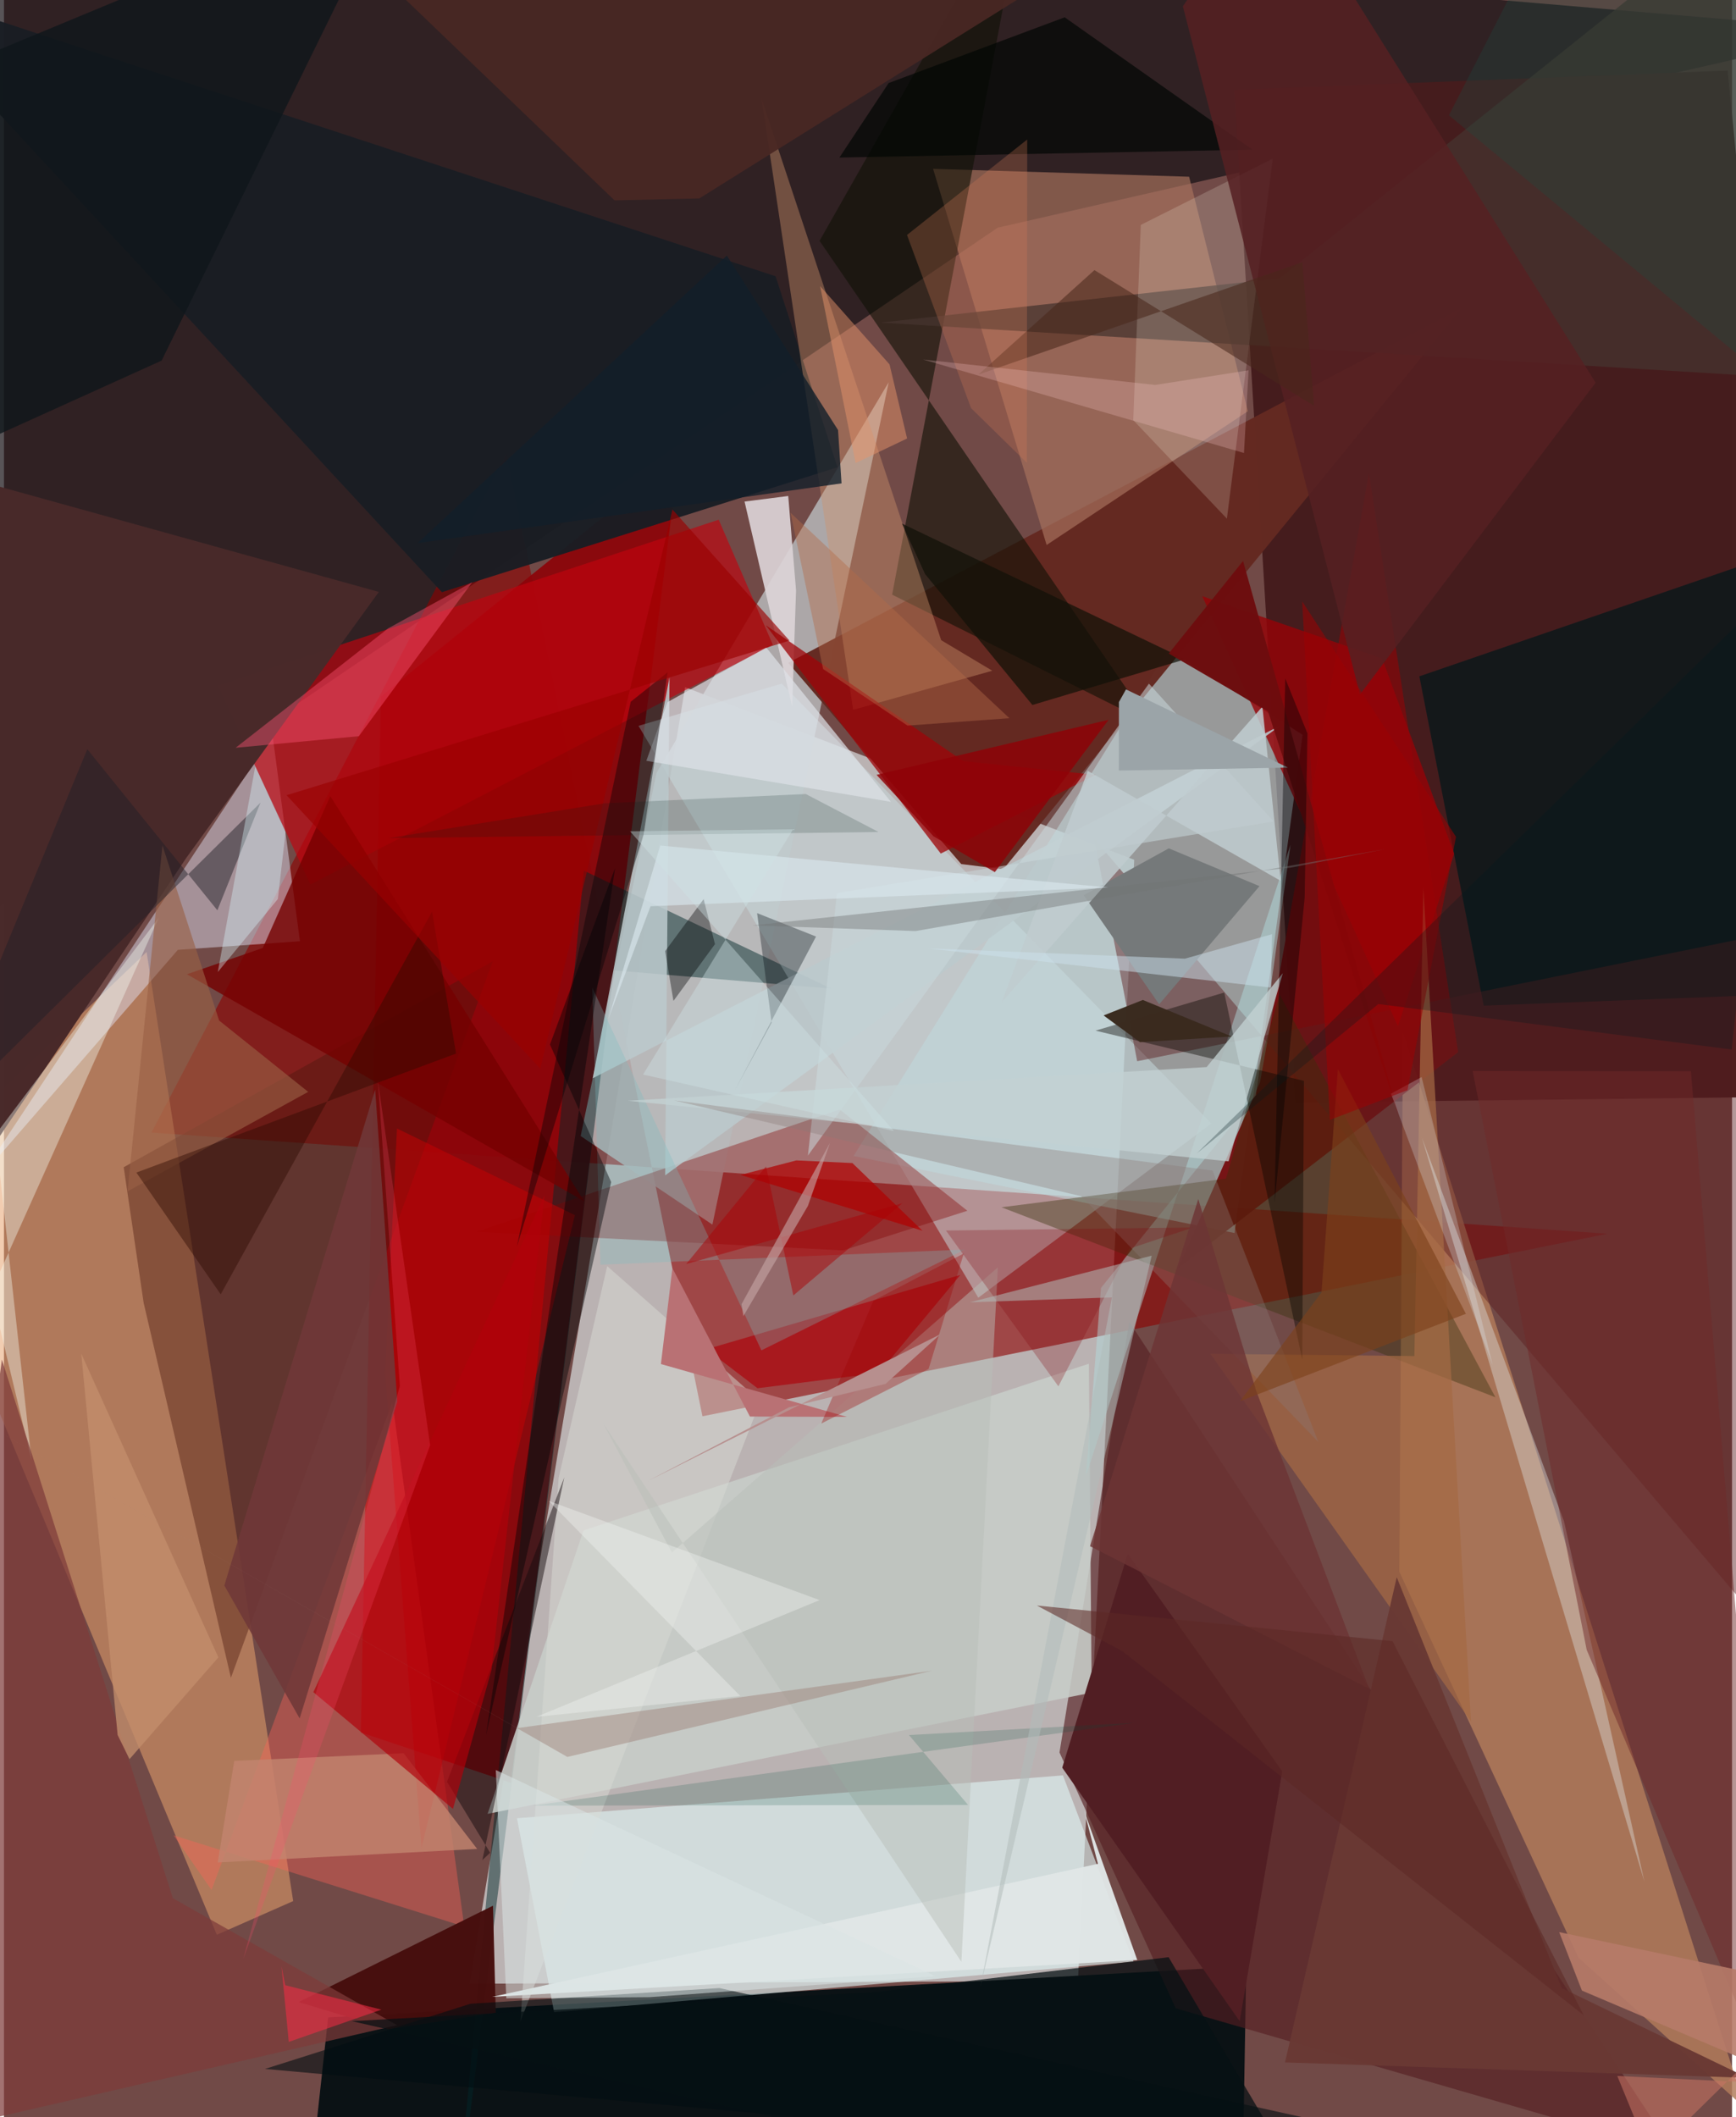 <svg xmlns="http://www.w3.org/2000/svg" width="228" height="278" viewBox="0 0 836 1024"><path fill="#714a47" d="M0 0h836v1024H0z"/><path fill="#e1e8e9" fill-opacity=".655" d="M225.271 959.452L329.522 332.38l217.268 83.464-27.221 542.264z"/><path fill="#171215" fill-opacity=".718" d="M480.726 110.124L898 14.836-4.87-62-62 479.022z"/><path fill="#8e0000" fill-opacity=".6" d="M775.744 596.718l-437.836 88.289-94.76-465.91L71.364 547.785z"/><path fill="#461d1e" fill-opacity=".996" d="M882.953 530.258l-258.127 3.029L595.207 43.46l238.667-9.329z"/><path fill="#0a1215" fill-opacity=".984" d="M156.84 975.732l444.15-24.695L598.674 1086H144.776z"/><path fill="#8d0308" fill-opacity=".91" d="M326.53 220.516l-81.294 641.736-72.575-24.32 9.687-501.09z"/><path fill="#b6d6da" fill-opacity=".561" d="M595.299 596.361l32.94-240.969-64.852-41.302-152.37 245.029z"/><path fill="#e6a26d" fill-opacity=".533" d="M69.009 460.459l70.911 459.024-36.946 16.304-151.395-363.51z"/><path fill="#b7b9bb" fill-opacity=".835" d="M315.685 373.794l112.322-188.906-85.275 407.422-63.738-42.852z"/><path fill="#def3f3" fill-opacity=".635" d="M512.307 858.69l34.15 90.082-280.312 24.449-17.967-93.795z"/><path fill="#642921" fill-opacity=".98" d="M379.384 320.596l83.723 97.316 20.356 2.526L705.269 148.9z"/><path fill="#b17c5a" fill-opacity=".835" d="M676.78 499.097l-1.738 261.097L761.7 946.887l80.59 72.72z"/><path fill="#551f21" fill-opacity=".639" d="M510.645 847.609l33.761-208.294 263.642 401.852-241.202-69.827z"/><path fill="#e3e5f9" fill-opacity=".459" d="M143.19 455.254l-13.267-99.752-141.88 214.66 96.086-110.76z"/><path fill="#750d0f" fill-opacity=".949" d="M703.5 508.873l-43.172-280.13-52.655 294.641-39.64 90.009z"/><path fill="#191e24" fill-opacity=".961" d="M373.295 133.628l29.948 92.366-191.39 60.422L-62-9.5z"/><path fill="#c0040f" fill-opacity=".655" d="M148.255 427.81l223.7-115.953-26.184-60.497-242.432 80.154z"/><path fill="#00282b" fill-opacity=".478" d="M295.114 469.33L217.529 1086l63.012-664.892 119.76 57.079z"/><path fill="#04171a" fill-opacity=".745" d="M898 479.448l-36.77-212.994-176.5 60.667 31.135 159.27z"/><path fill="#a7735d" fill-opacity=".675" d="M601.785 198.879l-97.376 64.717L449.48 81.66l123.867 3.818z"/><path fill="#492a2a" fill-opacity=".996" d="M88.31 414.781L-35.794 599.953-62 218.76l243.347 67.53z"/><path fill="#ff6158" fill-opacity=".38" d="M222.687 931.824l-34.772-253.61-87.483 235.911-18.391-26.452z"/><path fill="#c7dce0" fill-opacity=".506" d="M584.122 543.398l-207.83-212.76-69.325 20.432 164.39 276.587z"/><path fill="#820000" fill-opacity=".373" d="M404.285 536.618l61.794 48.984-60.098 19.158-177.433-8.989z"/><path fill="#dcd4d7" fill-opacity=".914" d="M383.194 285.488l-3.784-45.596-21.133 2.696 23.053 99.268z"/><path fill="#5c1d20" fill-opacity=".459" d="M548.225 513.274L527.44 405.63l348.109 409.836L898 442.516z"/><path fill="#c7cdc8" fill-opacity=".878" d="M524.854 659.57l-244.459 80.635-46.424 137.1 292.243-58.651z"/><path fill="#4b160e" fill-opacity=".408" d="M109.793 811.483L67.584 630.157l-9.656-65.609 178.56-99.607z"/><path fill="#0f1206" fill-opacity=".604" d="M429.683 287.617l124.947 62.37L394.568 116.49 495.736-62z"/><path fill="#cc936d" fill-opacity=".42" d="M453.403 309.64l24.732 14.772-67.314 18.896L366.524 47.82z"/><path fill="#460e0d" fill-opacity=".973" d="M236.583 921.72l-93.973 46.602 43.466 13.154 51.844-7.993z"/><path fill="#950308" fill-opacity=".812" d="M666.694 318.427l34.886 94.49-27.205 83.44-94.668-208.006z"/><path fill="#b3ddde" fill-opacity=".467" d="M622.395 408.58l-98.94 305.27 7.262-90.95 74.93-93.139z"/><path fill="#37300c" fill-opacity=".396" d="M617.152 481.055l-25.991 89.037-108.592 13.82L721.522 675.8z"/><path fill="#bbc9cc" fill-opacity=".871" d="M617.686 350.786L284.82 521.526l37.164-194.022-2.115 240.978z"/><path fill="#cd0004" fill-opacity=".455" d="M276.205 587.728l-74.21 306.058-17.576-229.723 5.723-118.249z"/><path fill="#45342e" fill-opacity=".741" d="M617.146 134.575L862.731-62l19.344 245.978-457.973-27.94z"/><path fill="#fdfaeb" fill-opacity=".18" d="M546.323 203.206l45.304 47.647 22.186-174.106-63.848 32.042z"/><path fill="#9e0409" fill-opacity=".761" d="M453.205 412.854l-84.669-110.462 95.53 65.753 63.985 6.613z"/><path fill="#f5fef2" fill-opacity=".388" d="M74.89 443.874L-4.081 548.74l17.436 157.598-19.538-81.75z"/><path fill="#a56a44" fill-opacity=".71" d="M682.32 655.882l-98.68-1.1 126.057 177.826-23.02-403.243z"/><path fill="#cad8db" fill-opacity=".537" d="M403.006 431.947l211.227-34.632-60.318-66.657L388.92 558.924z"/><path fill="#dee7e7" fill-opacity=".392" d="M754.723 735.844l-68.736-185.54 58.86 197.06 48.741 162.657z"/><path fill="#e0e7e7" fill-opacity=".965" d="M529.233 901.455l-293.051 64.362 312.078-17.835-25.673-72.161z"/><path fill="#000a0f" fill-opacity=".337" d="M392.862 452.975l-28.513-11.326 7.034 52.988-17.806 32.74z"/><path fill="#d8dbd5" fill-opacity=".494" d="M249.867 977.686l18.474-262.851 23.487-102.461 74.083 65.332z"/><path fill="#c3846f" fill-opacity=".8" d="M103.423 900.797l125.498-6.522-35.574-46.305-81.936 3.726z"/><path fill="#750000" fill-opacity=".796" d="M157.87 385.04l-32.667 73.468-36.688 12.7 192.12 109.777z"/><path fill="#dde1e7" fill-opacity=".706" d="M320.967 339.6l-10.202 28.378 118.328 19.844-60.29-74.625z"/><path fill="#020e11" fill-opacity=".592" d="M793.536 1060.656l-447.423-99.103-120.434 7.592-99.4 31.53z"/><path fill="#010603" fill-opacity=".69" d="M427.983 40.165L404.173 76.2l199.836-3.808L513.147 8.37z"/><path fill="#ab0c12" fill-opacity=".78" d="M462.663 616.642l-39.359 47.353-58.75 7.45-24.668-18.879z"/><path fill="#562022" fill-opacity=".855" d="M655.992 335.894L770.005 185.08 615.134-62 570.316 3.043z"/><path fill="#080700" fill-opacity=".408" d="M628.892 522.777l-.82 134.791-37.73-177.514-62.272 18.426z"/><path fill="#ff5676" fill-opacity=".416" d="M112.083 361.672l73.769-57.745 40.713-22.343-54.879 74.489z"/><path fill="#7bbcc1" fill-opacity=".298" d="M288.57 611.703l-3.97-134.07 81.824 175.485 98.549-48.77z"/><path fill="#75797a" d="M607.394 428.59l-43.874-18.269-41.176 22.645 36.502 52.792z"/><path fill="#c3d1d2" fill-opacity=".769" d="M301.777 532.39l290.649 29.314 26.266-91.033-36.87 45.44z"/><path fill="#511e23" d="M618.41 856.724l-74.757-105.268-31.688 103.501L597.81 977.59z"/><path fill="#0e161a" fill-opacity=".784" d="M189.141-55.468L76.274 174.407-62 236.983-18.343 30.67z"/><path fill="#492723" fill-opacity=".949" d="M129.995-62L295.38 96.906l41.008-.928L589.153-62z"/><path fill="#030306" fill-opacity=".408" d="M303.192 339.425l17.856-14.215-11.636 78.53-61.262 199.132z"/><path fill="#150b0e" fill-opacity=".482" d="M231.426 899.636l3.783-3.511-20.871-34.35 56.745-147.232z"/><path fill="#b10009" fill-opacity=".675" d="M149.678 818.435l111.802-240.19-25.63 229.39-18.628 67.272z"/><path fill="#996045" fill-opacity=".627" d="M104.092 493.591L76.673 408.88l-16.87 167.338 87.374-48.126z"/><path fill="#b10000" fill-opacity=".714" d="M356.324 568.257l88.039 27.015-33.916-32.742-27.102-1.284z"/><path fill="#b7beb8" fill-opacity=".475" d="M480.832 612.956L323.122 750.93l-33.18-62.426 173.237 260.365z"/><path fill="#020306" fill-opacity=".435" d="M295.634 419.86l-62.43 419.336 60.545-267.478-29.601-66.51z"/><path fill="#b97174" d="M317.82 659.743l90.065 25.563-47.003-.166-37.512-71.767z"/><path fill="#121208" fill-opacity=".718" d="M445.62 277.654l51.905 63.325 73.953-22.113-137.051-65.631z"/><path fill="#7d3b39" fill-opacity=".718" d="M-1.003 657.568l82.706 260.524 108.481 61.422-240.972 55.356z"/><path fill="#2e0a00" fill-opacity=".431" d="M104.861 626.027l-40.8-58.903 154.657-57.562-11.621-68.639z"/><path fill="#e6956c" fill-opacity=".486" d="M428.42 176.248l-33.585-37.886 17.171 85.593 24.911-11.87z"/><path fill="#9a0000" fill-opacity=".655" d="M259.48 516.904l63.914-270.463 56.623 63.395-243.292 74.783z"/><path fill="#c0cccf" fill-opacity=".859" d="M482.747 484.662l126.06-142.895 8.841 84.267-93.33-53.189z"/><path fill="#693934" fill-opacity=".969" d="M843.588 1004.988l-223.858-7.47 54.063-234.65 79.783 198.67z"/><path fill="#8a7876" fill-opacity=".349" d="M584.688 566.165l51.189 131.293L521.23 578.59l-197.082-46.38z"/><path fill="#6f2a2a" fill-opacity=".498" d="M857.24 1013.737l-91.563-215.769-55.163-279.977 105.591.122z"/><path fill="#6d0d0e" fill-opacity=".969" d="M674.862 540.082L599.435 271.33l-35.955 44.76 48.033 27.972z"/><path fill="#e2f3ff" fill-opacity=".243" d="M720.207 660.224l-34.38-139.3-14.816 8.042 13.205 35.392z"/><path fill="#7f030b" fill-opacity=".259" d="M455.712 595.155l119.567-1.466-30.773 10.229-34.401 66.6z"/><path fill="#004b3a" fill-opacity=".176" d="M437.818 839.177l109.318-5.968-291.677 40.12 210.947-.341z"/><path fill="#703838" fill-opacity=".878" d="M179.574 527l10.73 150.937-47.253 153.219-36.447-64.31z"/><path fill="#49271b" fill-opacity=".565" d="M471.441 181.165l156.703-54.36 5.652 69.484-106.25-65.65z"/><path fill="#d37958" fill-opacity=".282" d="M467.857 197.4l-30.99-83.752 58.151-46.166-.173 156.345z"/><path fill="#b67b69" fill-opacity=".898" d="M898 1019.93l-134.621-57.146-11.01-28.288L898 965.316z"/><path fill="#211f27" fill-opacity=".471" d="M124.118 388.189l-20.872 52.096-62.925-77.916-75.992 184.176z"/><path fill="#d7f8fd" fill-opacity=".376" d="M136.234 402.529l-3.737 32.28-29.054 35.349 18.138-99.498z"/><path fill="#d9e4e4" fill-opacity=".533" d="M243.024 966.515l69.269-.55 138.383-10.146-212.73-99.723z"/><path fill="#6d3535" fill-opacity=".82" d="M577.78 579.929l-52.364 167.904 135.028 68.933-54.675-144.162z"/><path fill="#9ba4a8" d="M621.174 371.277l-78.368-37.84-3.414 6.115-.04 33.136z"/><path fill="#020004" fill-opacity=".392" d="M629.244 434.304l-14.55 147.33 5.148-253.503 10.748 26.593z"/><path fill="#cce0ed" fill-opacity=".494" d="M446.69 458.681l166.309 18.982.45-25.823-42.159 11.838z"/><path fill="#d8e7ed" fill-opacity=".651" d="M292.33 492.946l20.452-54.633 221.58-9.062-216.865-20.305z"/><path fill="#c28e6b" fill-opacity=".792" d="M37.398 654.695l17.593 184.451 5.744 11.696 42.992-49.218z"/><path fill="#c87463" fill-opacity=".557" d="M878.79 962.36l-82.257 80.83-16.046-39.112 77.015 3.717z"/><path fill="#1c4a40" fill-opacity=".322" d="M746.005-35.829l-46.977 91.596L898 220.554V-3.836z"/><path fill="#3a2b1f" fill-opacity=".992" d="M593.924 501.315l-44.347 2.744-17.601-12.926 18.975-7.49z"/><path fill="#02221c" fill-opacity=".173" d="M185.96 405.379l237.133-2.972-35.199-18.369-97.431 4.493z"/><path fill="#b2bdbb" fill-opacity=".537" d="M467.327 629.875l68.675-2.37-63.718 333.987 82.966-354.175z"/><path fill="#8f0207" fill-opacity=".82" d="M534.404 348.136L479.357 421.8l-29.656-17.31-27.563-29.716z"/><path fill="#ffcfd1" fill-opacity=".239" d="M599.89 219.1l2.214-39.996-45.178 7.078-112.311-12.305z"/><path fill="#010003" fill-opacity=".376" d="M323.882 484.107l20.084-27.46-5.479-21.773-18.607 25.149z"/><path fill="#ab0005" fill-opacity=".482" d="M434.597 581.977l-104.557 29.4 38.635-47.222 13.197 62.418z"/><path fill="#121e2a" fill-opacity=".8" d="M405.2 233.79l-1.693-25.789-53.788-84.393-149.547 139.068z"/><path fill="#b36c48" fill-opacity=".431" d="M396.286 323.567l40.83 27.374 49.284-3.58-105.87-99.34z"/><path fill="#f2f5f3" fill-opacity=".38" d="M356.191 820.288L257.6 830.363l136.979-56.451-131.071-48.001z"/><path fill="#c5a5a6" fill-opacity=".604" d="M357.685 636.584l-.855-5.801 42.76-77.967-10.668 30.47z"/><path fill="#fe2a45" fill-opacity=".522" d="M134.255 950.955l3.532 36.637 44.78-15.598-46.499-11.822z"/><path fill="#061113" fill-opacity=".737" d="M563.423 946.622L645.713 1086 168.27 977.559l254-14.133z"/><path fill="#ff4a6e" fill-opacity=".231" d="M191.525 670.346L180.89 522.73l25.287 176.263-90.463 248.634z"/><path fill="#cee1e5" fill-opacity=".408" d="M302.878 402.066L430.56 547.067l-121.381-27.353 72.567-118.607z"/><path fill="#7c411b" fill-opacity=".62" d="M707.246 635.435l-61.933-118.362-7.926 108.052-39.418 52.58z"/><path fill="#5c2825" fill-opacity=".557" d="M499.696 776.537l172.054 17.234 92.492 180.94-223.152-176.09z"/><path fill="#9d8279" fill-opacity=".459" d="M-62 658.487L248.284 835.83l200.727-27.773-176.464 41.713z"/><path fill="#9d0003" fill-opacity=".549" d="M641.458 541.662l37.539-14.396 23.46-122.532L628.055 290.9z"/><path fill="#021a1e" fill-opacity=".278" d="M860.552 280.6L577.05 557.873l87.829-72.254 170.928 21.995z"/><path fill="#717575" fill-opacity=".424" d="M667.84 410.763L441.015 450.32l-78.79-2.738 260.137-27.925z"/><path fill="#9c0001" fill-opacity=".329" d="M464.339 606.25l-17.02 55.865-51.943 26.417 25.282-59.478z"/><path fill="#b7908f" fill-opacity=".996" d="M453.02 645.318l-26.5 23.989-46.708 11.354-68.457 35.712z"/></svg>
